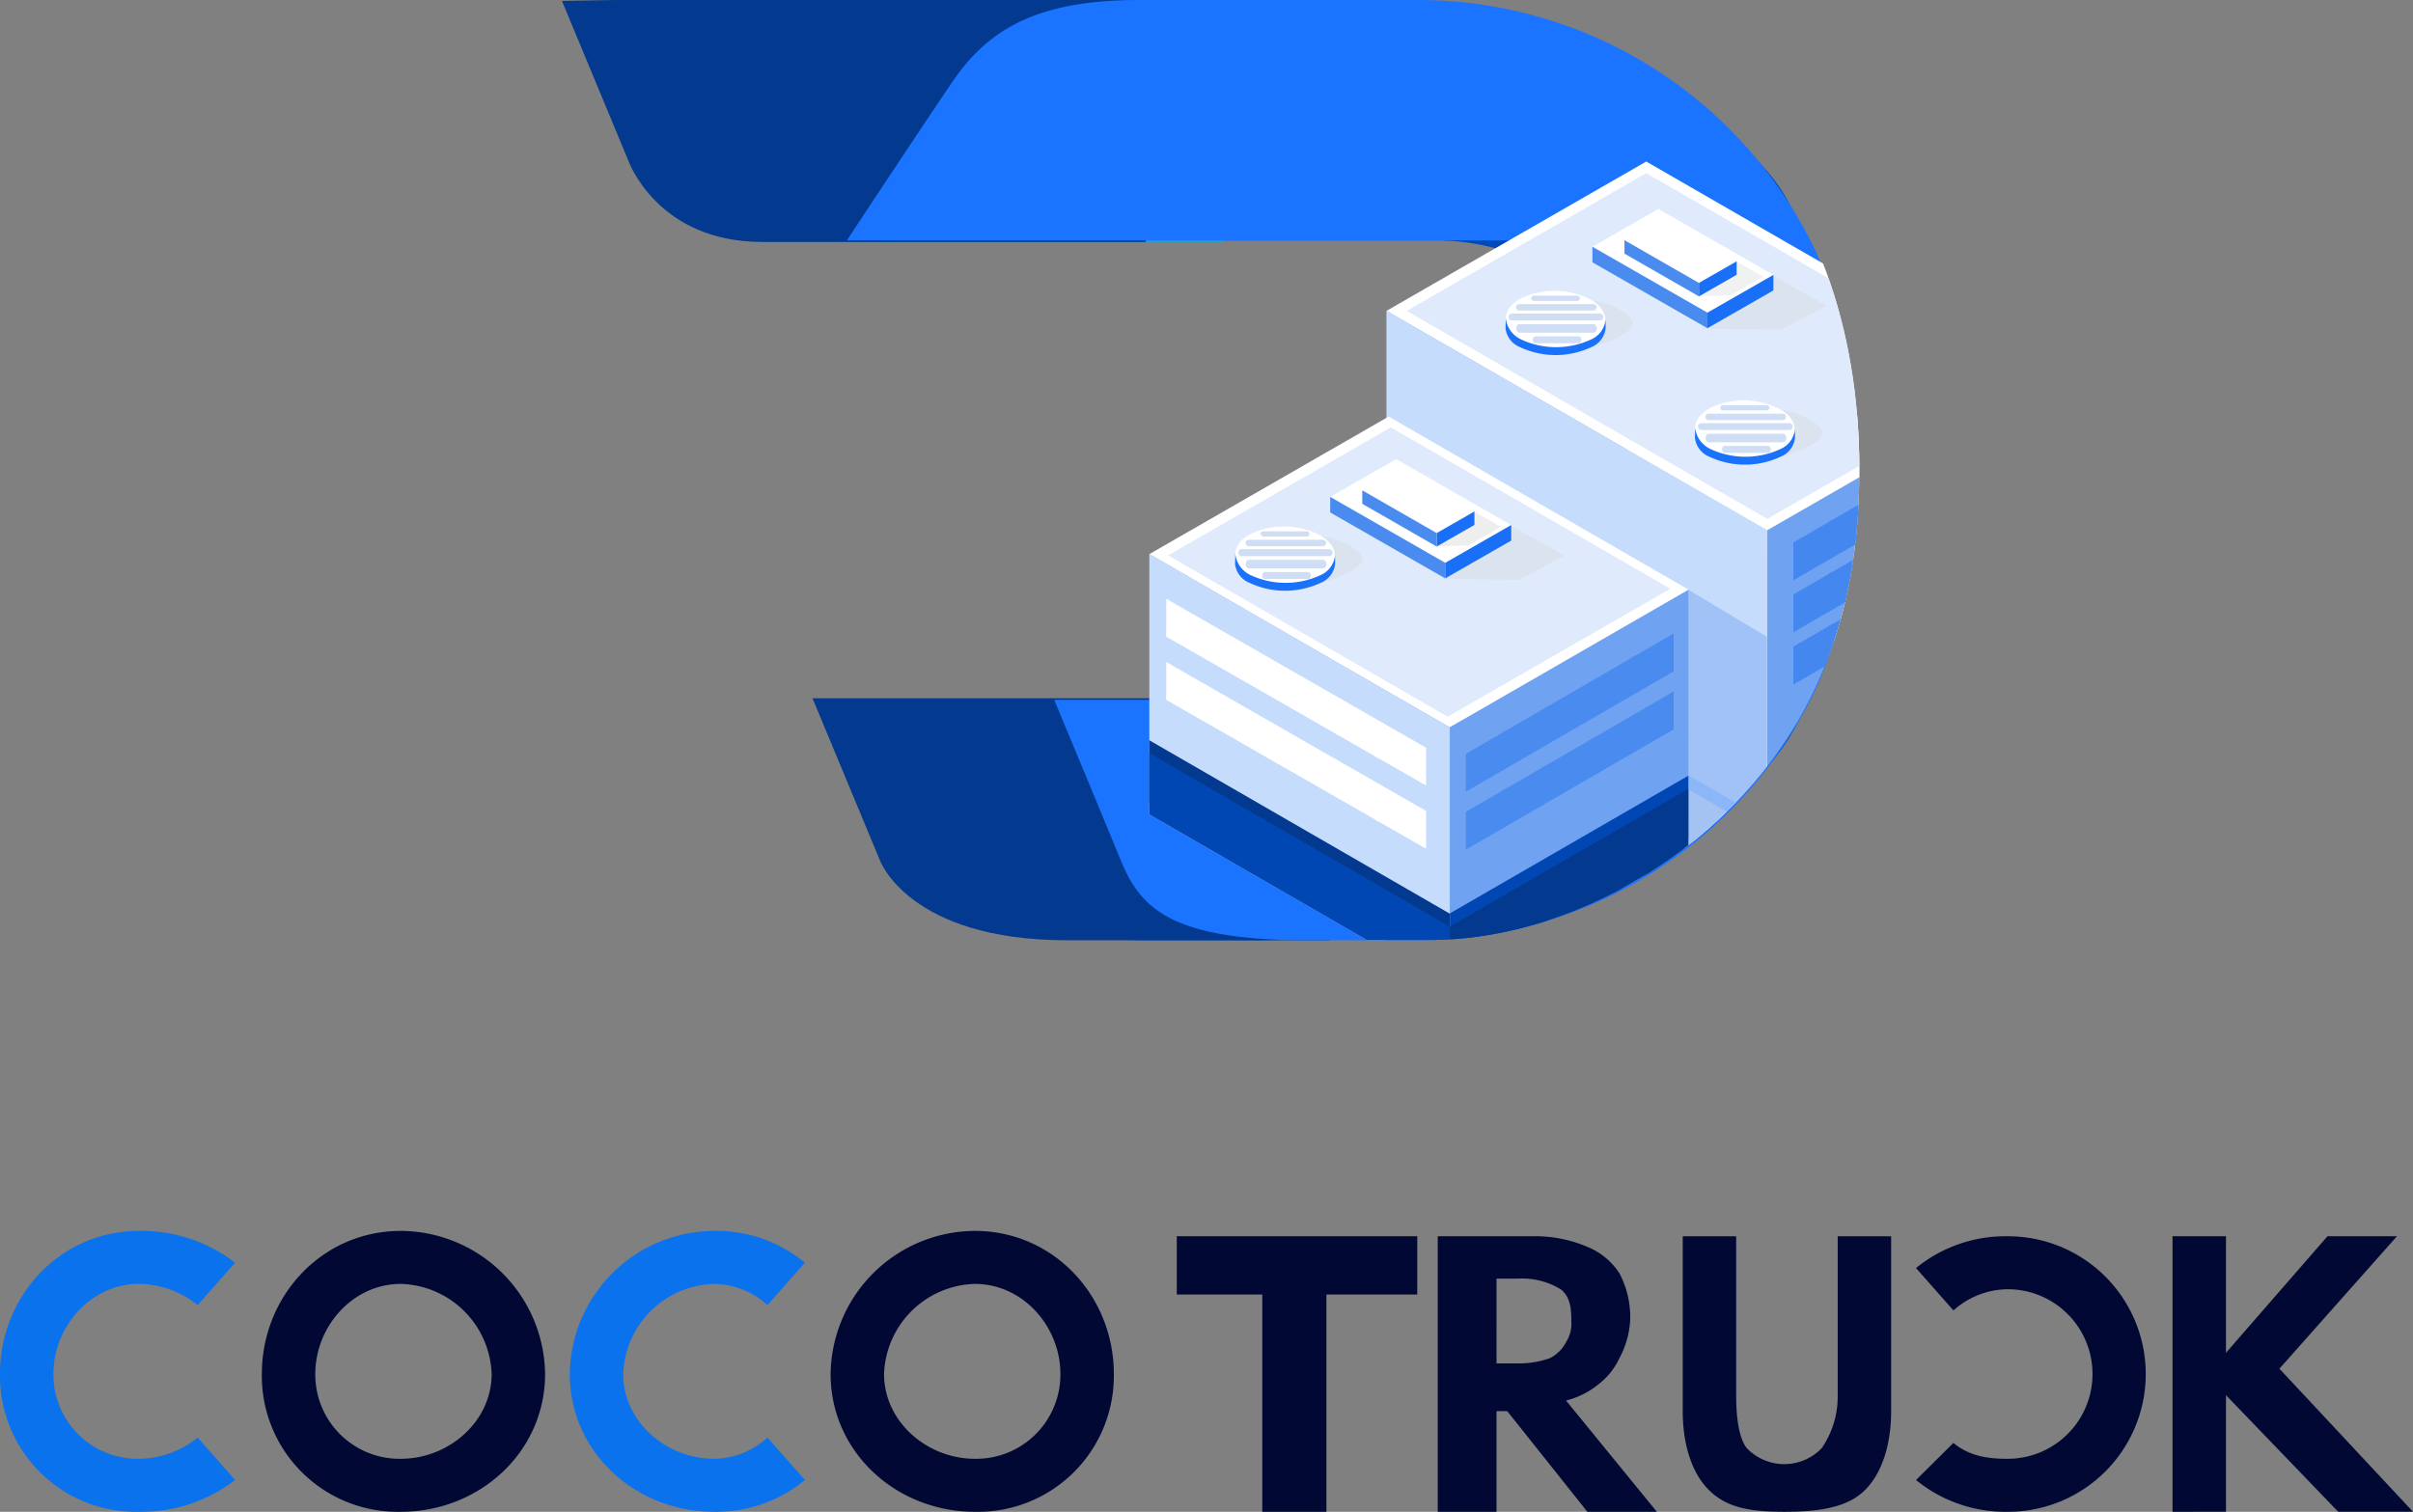 <svg xmlns="http://www.w3.org/2000/svg" xmlns:xlink="http://www.w3.org/1999/xlink" width="292.001" height="183" viewBox="0 0 292.001 183">
  <rect x="0" y="0" width="292.001" height="183" fill="#808080" stroke="none"/>
  <defs>
    <clipPath id="clip-path">
      <path id="패스_69097" data-name="패스 69097" d="M110.974,35.956c27.981,0,50.248,21.655,50.3,56.7.013,9.217-1.333,16.966-4.382,24.4-8.194,19.986-29.081,32.684-47.606,32.684-22.777,0-23.806.215-36.814.215-1.4-5.068-12.162-51.541-12.162-57.359C60.309,61.313,82.993,35.956,110.974,35.956Z" transform="translate(-60.309 -35.956)" fill="none"/>
    </clipPath>
    <linearGradient id="linear-gradient" x1="-182.363" y1="-1.566" x2="-182.336" y2="-1.542" gradientUnits="objectBoundingBox">
      <stop offset="0" stop-color="#333"/>
      <stop offset="1" stop-color="#ccc"/>
    </linearGradient>
  </defs>
  <g id="그룹_25940" data-name="그룹 25940" transform="translate(-1362 -241)">
    <g id="그룹_1" data-name="그룹 1" transform="translate(1362 390)">
      <path id="패스_7525" data-name="패스 7525" d="M115.884,129.843a11.306,11.306,0,0,1,10.993,10.906c0,5.76-5.187,10.264-10.993,10.264a10.19,10.19,0,0,1-10.347-10.264c0-5.76,4.54-10.906,10.347-10.906m0-6.415c-9.524,0-16.814,7.873-16.814,17.321a16.452,16.452,0,0,0,16.814,16.679c9.524,0,17.46-7.231,17.46-16.679a17.545,17.545,0,0,0-17.46-17.321Z" transform="translate(-67.383 -123.428)" fill="#000833"/>
      <g id="그룹_4136" data-name="그룹 4136" transform="translate(0 0)">
        <path id="패스_7526" data-name="패스 7526" d="M99.429,151.014A10.19,10.19,0,0,1,89.082,140.75c0-5.76,4.54-10.906,10.347-10.906a11.531,11.531,0,0,1,7.113,2.566l4.527-5.132a18.574,18.574,0,0,0-11.64-3.849c-9.522,0-16.814,7.873-16.814,17.321a16.453,16.453,0,0,0,16.814,16.679,18.563,18.563,0,0,0,11.64-3.849l-4.527-5.132A11.52,11.52,0,0,1,99.429,151.014Z" transform="translate(-82.616 -123.429)" fill="#0a72ec"/>
      </g>
      <path id="패스_7527" data-name="패스 7527" d="M152.126,129.843c5.807,0,10.347,5.145,10.347,10.906a10.19,10.19,0,0,1-10.347,10.264c-5.8,0-10.993-4.5-10.993-10.264a11.307,11.307,0,0,1,10.993-10.906m0-6.415a17.546,17.546,0,0,0-17.46,17.321c0,9.448,7.938,16.679,17.46,16.679a16.452,16.452,0,0,0,16.814-16.679c0-9.448-7.289-17.321-16.814-17.321Z" transform="translate(-34.153 -123.428)" fill="#000833"/>
      <g id="그룹_4137" data-name="그룹 4137" transform="translate(68.948 0)">
        <path id="패스_7528" data-name="패스 7528" d="M135.675,151.014c-5.8,0-10.993-4.5-10.993-10.264a11.307,11.307,0,0,1,10.993-10.906,9.784,9.784,0,0,1,6.467,2.566l4.527-5.132a16.782,16.782,0,0,0-10.993-3.849,17.546,17.546,0,0,0-17.46,17.321c0,9.448,7.938,16.679,17.46,16.679a16.772,16.772,0,0,0,10.993-3.849l-4.527-5.132A9.775,9.775,0,0,1,135.675,151.014Z" transform="translate(-118.215 -123.429)" fill="#0a72ec"/>
      </g>
      <path id="패스_7519" data-name="패스 7519" d="M100.748,181.13h-7.76v-26.3H82.641v-7.056h29.1v7.056H100.748Z" transform="translate(59.764 -147.13)" fill="#000833"/>
      <path id="패스_7529" data-name="패스 7529" d="M96.911,181.13V147.776h11.64a16.1,16.1,0,0,1,6.467,1.283,8.4,8.4,0,0,1,3.88,3.207,11.282,11.282,0,0,1,1.293,5.773,10.988,10.988,0,0,1-1.293,4.49,8.558,8.558,0,0,1-2.587,3.207,9.919,9.919,0,0,1-3.88,1.924l10.993,13.47h-8.407l-9.7-12.187h-1.293V181.13Zm7.113-17.959h2.587a11.287,11.287,0,0,0,3.88-.641,4.419,4.419,0,0,0,1.94-1.924,4.187,4.187,0,0,0,.647-2.566c0-1.626-.168-2.976-1.293-3.848a8.943,8.943,0,0,0-5.173-1.283h-2.587Z" transform="translate(77.073 -147.13)" fill="#000833"/>
      <path id="패스_7530" data-name="패스 7530" d="M123.72,181.049c-4.15,0-6.924-.5-9.053-2.566s-3.233-5.556-3.233-9.621V147.7H117.9v19.242c0,2.777.337,5.2,1.293,6.414a6.287,6.287,0,0,0,9.053,0,11,11,0,0,0,1.94-6.414V147.7h6.467v21.167c0,4.065-1.112,7.558-3.233,9.621S127.885,181.049,123.72,181.049Z" transform="translate(92.197 -147.049)" fill="#000833"/>
      <path id="패스_7531" data-name="패스 7531" d="M138.986,181.045V147.691h6.467V161.8l12.287-14.111h8.407l-14.227,16.035,16.167,17.318h-9.053l-13.58-14.111v14.111Z" transform="translate(123.915 -147.045)" fill="#000833"/>
      <g id="그룹_4138" data-name="그룹 4138" transform="translate(231.86 0.647)">
        <path id="패스_7532" data-name="패스 7532" d="M135.368,174.645a10.263,10.263,0,1,0,0-20.525,9.974,9.974,0,0,0-6.467,2.566l-4.527-5.131a17.1,17.1,0,0,1,10.993-3.848,16.677,16.677,0,1,1,0,33.353,17.112,17.112,0,0,1-10.993-3.848l4.527-4.49C130.7,174.226,132.836,174.645,135.368,174.645Z" transform="translate(-124.374 -147.706)" fill="#000833"/>
      </g>
    </g>
    <g id="그룹_4142" data-name="그룹 4142" transform="translate(1430 241)">
      <g id="그룹_4140" data-name="그룹 4140">
        <path id="패스_7505" data-name="패스 7505" d="M161.106,60.636c-4.505-8.814-16.256-13.561-24.663-18.7-8.068-4.917-29.588-5.985-39.726-5.985H62.985C43.922,35.956,40.5,45.6,40.5,45.6l9.233,19.462h68.622a27.8,27.8,0,0,1,0,55.608H52.649l12.56,19.46s-1.069,9.643,17.994,9.643H96.716c20.7,0,56.4-8.757,65.226-26.035,3.741-7.3,7.54-21.151,7.54-30.873C169.482,82.6,164.844,67.932,161.106,60.636Z" transform="translate(-12.568 -35.955)" fill="#0049ba"/>
        <path id="패스_7507" data-name="패스 7507" d="M89.327,65.245V35.956H79.1c-19.227,0-22.672,9.7-22.672,9.7L48.285,65.245Z" transform="translate(-9.248 -35.955)" fill="#1da1d1"/>
        <g id="그룹_4135" data-name="그룹 4135" transform="translate(0 0.001)">
          <path id="패스_7508" data-name="패스 7508" d="M28,35.956l-6.441.111L29.59,55.394s3.462,9.851,16.221,9.851H92.184l6.489-29.289" transform="translate(-21.556 -35.956)" fill="#03398e"/>
          <path id="패스_7509" data-name="패스 7509" d="M104.789,93.777v29.291H72.939c-19.224,0-22.672-9.706-22.672-9.706L42.124,93.777Z" transform="translate(-11.8 -9.25)" fill="#03398e"/>
        </g>
        <path id="패스_7510" data-name="패스 7510" d="M161.538,65.061a53.259,53.259,0,0,0-47.456-29.106H80.366c-11.51,0-17.878,2.99-22.469,9.644C55,49.8,44.94,65.061,44.94,65.061h90.777a27.8,27.8,0,0,1,0,55.608H70.033s6.187,14.854,8.072,19.46c2.32,5.67,5.978,9.643,22.471,9.643h13.506a53.255,53.255,0,0,0,47.456-29.1c3.739-7.295,5.84-18.083,5.84-27.805C167.378,82.6,165.277,72.356,161.538,65.061Z" transform="translate(-10.464 -35.955)" fill="#1a74ff"/>
      </g>
    </g>
    <g id="그룹_25493" data-name="그룹 25493" transform="translate(1486.036 241.001)">
      <g id="그룹_25492" data-name="그룹 25492" transform="translate(0 0)" clip-path="url(#clip-path)">
        <g id="마스크_그룹_46" data-name="마스크 그룹 46" transform="translate(15.043 19.553)">
          <g id="그룹_4762" data-name="그룹 4762">
            <g id="그룹_4348" data-name="그룹 4348" transform="translate(57.671 14.094)">
              <path id="패스_7670" data-name="패스 7670" d="M109.629,90.468l36.363,21V79.915L109.629,58.922Z" transform="translate(-109.629 -58.922)" fill="#f7f1f1"/>
            </g>
            <g id="그룹_4350" data-name="그룹 4350" transform="translate(57.671 37.469)">
              <path id="패스_7672" data-name="패스 7672" d="M109.629,81.7l36.363,21V95.873l-36.363-21Z" transform="translate(-109.629 -74.877)" fill="#eae4e4"/>
            </g>
            <g id="그룹_4351" data-name="그룹 4351" transform="translate(57.671 38.213)">
              <path id="패스_7673" data-name="패스 7673" d="M109.629,82.811l36.363,21V96.379L109.629,75.385Z" transform="translate(-109.629 -75.385)" fill="#bdc0cd"/>
            </g>
            <g id="그룹_4374" data-name="그룹 4374" transform="translate(28.693)">
              <g id="그룹_4372" data-name="그룹 4372">
                <path id="패스_7709" data-name="패스 7709" d="M89.974,67.381l46.091,26.576L167.5,75.884,121.417,49.3Z" transform="translate(-89.974 -49.302)" fill="#fff"/>
              </g>
              <g id="그룹_4373" data-name="그룹 4373" transform="translate(2.459 1.406)">
                <path id="패스_7710" data-name="패스 7710" d="M91.642,66.934,135.273,92.11l28.99-16.674L120.626,50.262Z" transform="translate(-91.642 -50.262)" fill="#dfeafc"/>
              </g>
            </g>
            <g id="그룹_4375" data-name="그룹 4375" transform="translate(74.784 26.55)">
              <path id="패스_7711" data-name="패스 7711" d="M121.236,129.788l31.43-18.076V67.424L121.236,85.5Z" transform="translate(-121.236 -67.424)" fill="#6fa2f0"/>
            </g>
            <g id="그룹_4376" data-name="그룹 4376" transform="translate(74.784 61.725)">
              <path id="패스_7712" data-name="패스 7712" d="M121.236,117.264l31.43-18.075V91.433l-31.43,18.07Z" transform="translate(-121.236 -91.433)" fill="#0147b4"/>
            </g>
            <g id="그룹_4377" data-name="그룹 4377" transform="translate(28.693 18.05)">
              <path id="패스_7713" data-name="패스 7713" d="M89.974,105.9l46.091,26.584V88.2L89.974,61.622Z" transform="translate(-89.974 -61.622)" fill="#c6dcfd"/>
            </g>
            <g id="그룹_4378" data-name="그룹 4378" transform="translate(74.784 63.405)">
              <path id="패스_7714" data-name="패스 7714" d="M121.236,118.088l31.43-18.076V92.58l-31.43,18.072Z" transform="translate(-121.236 -92.58)" fill="#1a73fc"/>
            </g>
            <g id="그룹_4387" data-name="그룹 4387" transform="translate(77.941 44.165)">
              <g id="그룹_4386" data-name="그룹 4386">
                <path id="패스_7729" data-name="패스 7729" d="M123.377,94.005v4.553L148.5,84V79.447Z" transform="translate(-123.377 -79.447)" fill="#4387ef"/>
                <g id="그룹_4385" data-name="그룹 4385" transform="translate(4.292)">
                  <path id="패스_7730" data-name="패스 7730" d="M126.288,92.335l.523-.3V87.478l-.523.3Z" transform="translate(-126.288 -75.712)" fill="#4387ef"/>
                  <path id="패스_7731" data-name="패스 7731" d="M133.923,83.342l-.51.293V87.8l.51-.294Z" transform="translate(-122.908 -77.636)" fill="#4387ef"/>
                  <path id="패스_7732" data-name="패스 7732" d="M130.363,85.422l-.509.289V90l.509-.294Z" transform="translate(-124.597 -76.668)" fill="#4387ef"/>
                  <path id="패스_7733" data-name="패스 7733" d="M140.131,84.248l.425-.245V79.447l-.425.242Z" transform="translate(-119.722 -79.447)" fill="#4387ef"/>
                  <path id="패스_7734" data-name="패스 7734" d="M137.485,81.252l-.517.292v4.416l.517-.292Z" transform="translate(-121.222 -78.608)" fill="#4387ef"/>
                </g>
                <path id="패스_7735" data-name="패스 7735" d="M123.377,97.331,148.5,82.776v-.689l-25.126,14.56Z" transform="translate(-123.377 -78.219)" fill="#4387ef"/>
              </g>
            </g>
            <g id="그룹_4390" data-name="그룹 4390" transform="translate(77.941 37.841)">
              <g id="그룹_4389" data-name="그룹 4389">
                <path id="패스_7736" data-name="패스 7736" d="M123.377,89.695v4.551L148.5,79.7V75.132Z" transform="translate(-123.377 -75.131)" fill="#4387ef"/>
                <g id="그룹_4388" data-name="그룹 4388" transform="translate(4.292)">
                  <path id="패스_7737" data-name="패스 7737" d="M126.288,88.019l.523-.3V83.168l-.523.295Z" transform="translate(-126.288 -71.393)" fill="#4387ef"/>
                  <path id="패스_7738" data-name="패스 7738" d="M133.923,79.029l-.51.294v4.164l.51-.29Z" transform="translate(-122.908 -73.318)" fill="#4387ef"/>
                  <path id="패스_7739" data-name="패스 7739" d="M130.363,81.108l-.509.294v4.281l.509-.289Z" transform="translate(-124.597 -72.351)" fill="#4387ef"/>
                  <path id="패스_7740" data-name="패스 7740" d="M140.131,79.935l.425-.239V75.131l-.425.245Z" transform="translate(-119.722 -75.131)" fill="#4387ef"/>
                  <path id="패스_7741" data-name="패스 7741" d="M137.485,76.938l-.517.3V81.65l.517-.3Z" transform="translate(-121.222 -74.291)" fill="#4387ef"/>
                </g>
                <path id="패스_7742" data-name="패스 7742" d="M123.377,93.016,148.5,78.465v-.687L123.377,92.333Z" transform="translate(-123.377 -73.9)" fill="#4387ef"/>
              </g>
            </g>
            <g id="그룹_4393" data-name="그룹 4393" transform="translate(77.941 31.556)">
              <g id="그룹_4392" data-name="그룹 4392">
                <path id="패스_7743" data-name="패스 7743" d="M123.377,85.4v4.553L148.5,75.4V70.842Z" transform="translate(-123.377 -70.841)" fill="#4387ef"/>
                <g id="그룹_4391" data-name="그룹 4391" transform="translate(4.292)">
                  <path id="패스_7744" data-name="패스 7744" d="M126.288,83.73l.523-.3V78.876l-.523.294Z" transform="translate(-126.288 -67.104)" fill="#4387ef"/>
                  <path id="패스_7745" data-name="패스 7745" d="M133.923,74.737l-.51.294V79.2l.51-.294Z" transform="translate(-122.908 -69.029)" fill="#4387ef"/>
                  <path id="패스_7746" data-name="패스 7746" d="M130.363,76.814l-.509.294v4.285l.509-.3Z" transform="translate(-124.597 -68.063)" fill="#4387ef"/>
                  <path id="패스_7747" data-name="패스 7747" d="M140.131,75.645l.425-.243V70.841l-.425.242Z" transform="translate(-119.722 -70.841)" fill="#4387ef"/>
                  <path id="패스_7748" data-name="패스 7748" d="M137.485,72.647l-.517.292v4.416l.517-.286Z" transform="translate(-121.222 -70.001)" fill="#4387ef"/>
                </g>
                <path id="패스_7749" data-name="패스 7749" d="M123.377,88.724,148.5,74.17v-.684L123.377,88.044Z" transform="translate(-123.377 -69.611)" fill="#4387ef"/>
              </g>
            </g>
            <g id="그룹_4396" data-name="그룹 4396" transform="translate(53.62 5.734)">
              <path id="패스_7750" data-name="패스 7750" d="M118.18,58.483l-1.808,7.551,8.856.127,5.476-2.914-11.485-6.435Z" transform="translate(-102.379 -51.543)" fill="#d3d4d4" opacity="0.33" style="isolation: isolate"/>
              <g id="그룹_4394" data-name="그룹 4394">
                <path id="패스_7751" data-name="패스 7751" d="M120.8,65.779,106.881,57.8l7.985-4.581L128.785,61.2Z" transform="translate(-106.881 -53.216)" fill="#fff"/>
                <path id="패스_7752" data-name="패스 7752" d="M124.307,60.546l-7.985,4.578V63.243l7.985-4.575Z" transform="translate(-102.403 -50.68)" fill="#1970f7"/>
                <path id="패스_7753" data-name="패스 7753" d="M120.8,66.206l-13.919-7.982V56.343L120.8,64.325Z" transform="translate(-106.881 -51.762)" fill="#498bef"/>
              </g>
              <path id="패스_7754" data-name="패스 7754" d="M116.775,57.567l-1.125,4.7,3.789-.13,3.962-2.256-5.977-3.364Z" transform="translate(-102.722 -51.68)" fill="#d3d4d4" opacity="0.33" style="isolation: isolate"/>
              <g id="그룹_4395" data-name="그룹 4395" transform="translate(3.88 1.171)">
                <path id="패스_7755" data-name="패스 7755" d="M118.524,61.8l-9.011-5.175,4.562-2.614,9.014,5.175Z" transform="translate(-109.513 -54.015)" fill="#fff"/>
                <path id="패스_7756" data-name="패스 7756" d="M120.19,59.175l-4.565,2.617V60.161l4.565-2.614Z" transform="translate(-106.614 -52.372)" fill="#1970f7"/>
                <path id="패스_7757" data-name="패스 7757" d="M118.524,62.6l-9.011-5.172V55.8l9.011,5.175Z" transform="translate(-109.513 -53.185)" fill="#498bef"/>
              </g>
            </g>
            <g id="그룹_4398" data-name="그룹 4398" transform="translate(43.112 15.637)">
              <path id="패스_7758" data-name="패스 7758" d="M112.662,61.791a9.006,9.006,0,0,0-4.442-1.03,1.9,1.9,0,0,0-.364-.019l-.119.01-.088.009-.394.04a.329.329,0,0,1-.053.006l-5.975.623,1.283,2.206c-.257,1.042.314,2.157,1.735,2.978l4.1.278,3.671-1.286c.1-.056.167-.107.252-.157.17-.079.355-.148.515-.239C115.1,63.877,115.054,63.163,112.662,61.791Z" transform="translate(-99.056 -59.619)" fill="#d3d4d4" opacity="0.33" style="isolation: isolate"/>
              <path id="패스_7759" data-name="패스 7759" d="M110,61.021a9.481,9.481,0,0,0-8.523-.067c-2.322,1.333-2.272,3.521.118,4.893a9.485,9.485,0,0,0,8.523.064C112.44,64.575,112.393,62.394,110,61.021Z" transform="translate(-99.746 -59.975)" fill="#cfdef5"/>
              <path id="패스_7760" data-name="패스 7760" d="M110,61.021a9.481,9.481,0,0,0-8.523-.067c-2.322,1.333-2.272,3.521.118,4.893a9.485,9.485,0,0,0,8.523.064C112.44,64.575,112.393,62.394,110,61.021Zm-6.835-.447h5.256a.316.316,0,1,1,0,.633h-5.256a.316.316,0,1,1,0-.633ZM101.4,61.592h8.974a.394.394,0,0,1,.392.393h0a.387.387,0,0,1-.388.387H101.4a.388.388,0,0,1-.394-.384v0a.4.4,0,0,1,.394-.394Zm7.205,4.745h-5.257c-.174,0-.315-.186-.315-.418s.142-.422.315-.422h5.257c.177,0,.318.188.318.422s-.142.418-.318.418Zm1.8-1.278h-8.971a.462.462,0,0,1-.4-.513c0-.29.174-.523.4-.523H110.4c.218,0,.391.233.391.523s-.173.513-.391.513Zm.725-1.486H100.552a.42.42,0,1,1,0-.839h10.577a.42.42,0,1,1,0,.839Z" transform="translate(-99.746 -59.975)" fill="#fff"/>
              <g id="그룹_4397" data-name="그룹 4397" transform="translate(0 3.32)">
                <path id="패스_7761" data-name="패스 7761" d="M111.857,62.386l.01,1.056a2.782,2.782,0,0,1-1.772,2.319,10.124,10.124,0,0,1-8.57,0A2.805,2.805,0,0,1,99.754,63.5l.031-1.259a3.2,3.2,0,0,0,1.769,2.546,10.085,10.085,0,0,0,8.541.04A2.909,2.909,0,0,0,111.857,62.386Z" transform="translate(-99.754 -62.241)" fill="#1a72fb"/>
              </g>
            </g>
            <g id="그룹_4400" data-name="그룹 4400" transform="translate(66.029 28.899)">
              <path id="패스_7762" data-name="패스 7762" d="M128.206,70.848a8.953,8.953,0,0,0-4.442-1.034,2.152,2.152,0,0,0-.363-.021l-.119.009-.091.015-.394.038a.188.188,0,0,1-.05.006l-5.978.624,1.284,2.2c-.258,1.045.313,2.154,1.735,2.981l4.1.274,3.668-1.285c.1-.05.17-.1.254-.154a4.216,4.216,0,0,0,.515-.242C130.646,72.93,130.6,72.216,128.206,70.848Z" transform="translate(-114.601 -68.671)" fill="#d3d4d4" opacity="0.33" style="isolation: isolate"/>
              <path id="패스_7763" data-name="패스 7763" d="M125.544,70.076A9.476,9.476,0,0,0,117.021,70c-2.321,1.336-2.269,3.523.121,4.893a9.479,9.479,0,0,0,8.52.067C127.986,73.63,127.934,71.444,125.544,70.076Z" transform="translate(-115.29 -69.027)" fill="#cfdef5"/>
              <path id="패스_7764" data-name="패스 7764" d="M125.544,70.076A9.476,9.476,0,0,0,117.021,70c-2.321,1.336-2.269,3.523.121,4.893a9.479,9.479,0,0,0,8.52.067C127.986,73.63,127.934,71.444,125.544,70.076Zm-6.836-.448h5.26a.316.316,0,1,1,0,.631h-5.26a.316.316,0,1,1,0-.631Zm-1.762,1.02h8.97a.39.39,0,1,1,0,.781h-8.97a.39.39,0,1,1,0-.781Zm7.2,4.747h-5.259c-.177,0-.313-.19-.313-.423s.136-.419.313-.419h5.259c.175,0,.317.192.317.419s-.142.423-.317.423Zm1.8-1.278h-8.971a.467.467,0,0,1-.392-.516c0-.29.174-.52.392-.52h8.971c.221,0,.4.23.4.52a.467.467,0,0,1-.4.516Zm.724-1.487H116.1a.42.42,0,1,1-.018-.839h10.59a.42.42,0,1,1,.018.839Z" transform="translate(-115.29 -69.027)" fill="#fff"/>
              <g id="그룹_4399" data-name="그룹 4399" transform="translate(0 3.32)">
                <path id="패스_7765" data-name="패스 7765" d="M127.4,71.437l.009,1.058a2.779,2.779,0,0,1-1.774,2.321,10.118,10.118,0,0,1-8.567,0,2.806,2.806,0,0,1-1.768-2.261l.029-1.261a3.187,3.187,0,0,0,1.768,2.548,10.1,10.1,0,0,0,8.539.041A2.908,2.908,0,0,0,127.4,71.437Z" transform="translate(-115.298 -71.293)" fill="#1a72fb"/>
              </g>
            </g>
            <g id="그룹_4403" data-name="그룹 4403" transform="translate(28.686 53.26)">
              <g id="그룹_4401" data-name="그룹 4401">
                <path id="패스_7766" data-name="패스 7766" d="M89.969,93.44l46.1,26.538v-7.791l-46.1-26.532Z" transform="translate(-89.969 -85.655)" fill="#a2c7ff"/>
              </g>
              <g id="그룹_4402" data-name="그룹 4402" transform="translate(0 1.711)">
                <path id="패스_7767" data-name="패스 7767" d="M89.969,94.245l46.1,26.535v-7.425l-46.1-26.532Z" transform="translate(-89.969 -86.823)" fill="#cfdef5"/>
              </g>
            </g>
            <g id="그룹_4413" data-name="그룹 4413" transform="translate(0 30.869)">
              <g id="그룹_4412" data-name="그룹 4412">
                <path id="패스_7774" data-name="패스 7774" d="M70.512,87.028l36.366,20.989,28.959-16.65L99.481,70.372Z" transform="translate(-70.512 -70.372)" fill="#fff"/>
              </g>
            </g>
            <g id="그룹_4415" data-name="그룹 4415" transform="translate(2.272 32.18)">
              <g id="그룹_4414" data-name="그룹 4414">
                <path id="패스_7775" data-name="패스 7775" d="M72.053,86.76l33.836,19.534L132.832,90.8,99.007,71.267Z" transform="translate(-72.053 -71.267)" fill="#dfeafc"/>
              </g>
            </g>
            <g id="그룹_4416" data-name="그룹 4416" transform="translate(36.364 51.834)">
              <path id="패스_7776" data-name="패스 7776" d="M95.177,132.881l28.879-16.656V84.682L95.177,101.335Z" transform="translate(-95.177 -84.682)" fill="#6fa2f0"/>
            </g>
            <g id="그룹_4417" data-name="그룹 4417" transform="translate(36.364 74.335)">
              <path id="패스_7777" data-name="패스 7777" d="M95.177,124.389l28.879-16.684V100.04L95.177,116.721Z" transform="translate(-95.177 -100.04)" fill="#0147b4"/>
            </g>
            <g id="그룹_4418" data-name="그룹 4418" transform="translate(0 47.495)">
              <path id="패스_7778" data-name="패스 7778" d="M70.512,113.266l36.366,21V102.716l-36.366-21Z" transform="translate(-70.512 -81.72)" fill="#c6dcfd"/>
            </g>
            <g id="그룹_4419" data-name="그룹 4419" transform="translate(36.364 75.924)">
              <path id="패스_7779" data-name="패스 7779" d="M95.177,125.236l28.879-16.681v-7.429L95.177,117.8Z" transform="translate(-95.177 -101.125)" fill="#03398e"/>
            </g>
            <g id="그룹_4426" data-name="그룹 4426" transform="translate(0 70.054)">
              <path id="패스_7786" data-name="패스 7786" d="M70.512,104.752l36.366,21V118.11L70.512,97.118Z" transform="translate(-70.512 -97.118)" fill="#03398e"/>
            </g>
            <g id="그룹_4427" data-name="그룹 4427" transform="translate(0 71.616)">
              <path id="패스_7787" data-name="패스 7787" d="M70.512,105.609l36.366,21v-7.431L70.512,98.184Z" transform="translate(-70.512 -98.184)" fill="#0147b4"/>
            </g>
            <g id="그룹_4439" data-name="그룹 4439" transform="translate(38.322 64.155)">
              <path id="패스_7795" data-name="패스 7795" d="M96.5,107.651V112.2l25.127-14.547V93.093Z" transform="translate(-96.505 -93.092)" fill="#498bef"/>
              <g id="그룹_4437" data-name="그룹 4437" transform="translate(4.292)">
                <g id="그룹_4432" data-name="그룹 4432" transform="translate(0 11.765)">
                  <path id="패스_7796" data-name="패스 7796" d="M99.416,105.98l.522-.3v-4.561l-.522.3Z" transform="translate(-99.416 -101.122)" fill="#498bef"/>
                </g>
                <g id="그룹_4433" data-name="그룹 4433" transform="translate(10.503 5.705)">
                  <path id="패스_7797" data-name="패스 7797" d="M107.055,96.986l-.515.292v4.165l.515-.292Z" transform="translate(-106.54 -96.986)" fill="#498bef"/>
                </g>
                <g id="그룹_4434" data-name="그룹 4434" transform="translate(5.259 8.751)">
                  <path id="패스_7798" data-name="패스 7798" d="M103.492,99.065l-.509.3v4.281l.509-.294Z" transform="translate(-102.983 -99.065)" fill="#498bef"/>
                </g>
                <g id="그룹_4435" data-name="그룹 4435" transform="translate(20.412)">
                  <path id="패스_7799" data-name="패스 7799" d="M113.261,97.893l.422-.239V93.092l-.422.236Z" transform="translate(-113.261 -93.092)" fill="#498bef"/>
                </g>
                <g id="그룹_4436" data-name="그룹 4436" transform="translate(15.752 2.644)">
                  <path id="패스_7800" data-name="패스 7800" d="M110.613,94.9l-.513.293v4.416l.513-.292Z" transform="translate(-110.1 -94.897)" fill="#498bef"/>
                </g>
              </g>
              <g id="그룹_4438" data-name="그룹 4438" transform="translate(0 3.872)">
                <path id="패스_7801" data-name="패스 7801" d="M96.5,110.973l25.127-14.548v-.69L96.5,110.293Z" transform="translate(-96.505 -95.735)" fill="#498bef"/>
              </g>
            </g>
            <g id="그룹_4443" data-name="그룹 4443" transform="translate(38.322 57.133)">
              <path id="패스_7802" data-name="패스 7802" d="M96.5,102.857v4.553l25.127-14.55V88.3Z" transform="translate(-96.505 -88.299)" fill="#498bef"/>
              <g id="그룹_4441" data-name="그룹 4441" transform="translate(4.292)">
                <path id="패스_7803" data-name="패스 7803" d="M99.416,101.19l.522-.3V96.332l-.522.3Z" transform="translate(-99.416 -84.563)" fill="#498bef"/>
                <path id="패스_7804" data-name="패스 7804" d="M107.055,92.195l-.515.292v4.165l.515-.292Z" transform="translate(-96.037 -86.487)" fill="#498bef"/>
                <path id="패스_7805" data-name="패스 7805" d="M103.492,94.274l-.509.292v4.287l.509-.3Z" transform="translate(-97.724 -85.52)" fill="#498bef"/>
                <path id="패스_7806" data-name="패스 7806" d="M113.261,93.1l.422-.239V88.3l-.422.242Z" transform="translate(-92.849 -88.299)" fill="#498bef"/>
                <path id="패스_7807" data-name="패스 7807" d="M110.613,90.106l-.513.292v4.419l.513-.294Z" transform="translate(-94.348 -87.459)" fill="#498bef"/>
              </g>
              <g id="그룹_4442" data-name="그룹 4442" transform="translate(0 3.874)">
                <path id="패스_7808" data-name="패스 7808" d="M96.5,106.181l25.127-14.55v-.689L96.5,105.5Z" transform="translate(-96.505 -90.943)" fill="#498bef"/>
              </g>
            </g>
            <g id="그룹_4448" data-name="그룹 4448" transform="translate(2.082 52.949)">
              <g id="그룹_4447" data-name="그룹 4447">
                <path id="패스_7809" data-name="패스 7809" d="M71.924,85.443V90l31.131,17.843v-4.553Z" transform="translate(-71.924 -85.443)" fill="#fff"/>
                <g id="그룹_4445" data-name="그룹 4445">
                  <path id="패스_7810" data-name="패스 7810" d="M86.224,98.266l-.523-.3V93.411l.523.3Z" transform="translate(-65.389 -81.737)" fill="#fff"/>
                  <path id="패스_7811" data-name="패스 7811" d="M89.575,100.211l-.522-.3V95.353l.522.3Z" transform="translate(-63.799 -80.834)" fill="#fff"/>
                  <path id="패스_7812" data-name="패스 7812" d="M93.4,102.392l-.519-.3V97.532l.519.3Z" transform="translate(-61.985 -79.821)" fill="#fff"/>
                  <path id="패스_7813" data-name="패스 7813" d="M78.584,89.341l.513.286v4.167l-.513-.293Z" transform="translate(-68.765 -83.63)" fill="#fff"/>
                  <path id="패스_7814" data-name="패스 7814" d="M82.144,91.414l.509.3v4.278l-.509-.292Z" transform="translate(-67.076 -82.666)" fill="#fff"/>
                  <path id="패스_7815" data-name="패스 7815" d="M72.347,90.241,71.924,90V85.443l.423.242Z" transform="translate(-71.924 -85.443)" fill="#fff"/>
                  <path id="패스_7816" data-name="패스 7816" d="M75.025,87.246l.515.3v4.416l-.515-.292Z" transform="translate(-70.453 -84.604)" fill="#fff"/>
                </g>
                <g id="그룹_4446" data-name="그룹 4446" transform="translate(0 3.875)">
                  <path id="패스_7817" data-name="패스 7817" d="M103.055,106.615,71.924,88.772v-.684l31.131,17.849Z" transform="translate(-71.924 -88.088)" fill="#fff"/>
                </g>
              </g>
            </g>
            <g id="그룹_4483" data-name="그룹 4483" transform="translate(21.892 36.016)">
              <path id="패스_7844" data-name="패스 7844" d="M96.659,79.149,94.85,86.706l8.861.122,5.47-2.917L97.7,77.482Z" transform="translate(-80.86 -72.212)" fill="#d3d4d4" opacity="0.33" style="isolation: isolate"/>
              <g id="그룹_4481" data-name="그룹 4481">
                <path id="패스_7845" data-name="패스 7845" d="M99.279,86.448,85.361,78.466l7.984-4.581,13.921,7.988Z" transform="translate(-85.361 -73.885)" fill="#fff"/>
                <path id="패스_7846" data-name="패스 7846" d="M102.787,81.214,94.8,85.794V83.912l7.986-4.575Z" transform="translate(-80.883 -71.349)" fill="#1970f7"/>
                <path id="패스_7847" data-name="패스 7847" d="M99.279,86.875,85.361,78.89V77.012l13.918,7.982Z" transform="translate(-85.361 -72.431)" fill="#498bef"/>
              </g>
              <path id="패스_7848" data-name="패스 7848" d="M95.255,78.232l-1.126,4.7,3.786-.129,3.962-2.255L95.9,77.19Z" transform="translate(-81.202 -72.348)" opacity="0.33" fill="url(#linear-gradient)" style="isolation: isolate"/>
              <g id="그룹_4482" data-name="그룹 4482" transform="translate(3.88 1.168)">
                <path id="패스_7849" data-name="패스 7849" d="M97,82.472l-9.01-5.17,4.56-2.62,9.014,5.175Z" transform="translate(-87.993 -74.682)" fill="#fff"/>
                <path id="패스_7850" data-name="패스 7850" d="M98.669,79.842,94.1,82.458V80.829l4.565-2.615Z" transform="translate(-85.094 -73.039)" fill="#1970f7"/>
                <path id="패스_7851" data-name="패스 7851" d="M97,83.269,87.993,78.1V76.47L97,81.64Z" transform="translate(-87.993 -73.85)" fill="#498bef"/>
              </g>
            </g>
            <g id="그룹_4485" data-name="그룹 4485" transform="translate(10.379 44.164)">
              <path id="패스_7852" data-name="패스 7852" d="M90.458,81.27a8.96,8.96,0,0,0-4.441-1.039c-.119-.009-.245-.023-.363-.021l-.116.012-.091.009-.394.041a.24.24,0,0,1-.055.006l-5.977.621L80.3,83.1c-.254,1.048.314,2.162,1.737,2.984l4.1.281,3.671-1.292c.093-.05.164-.1.249-.149a4.828,4.828,0,0,0,.515-.242C92.9,83.348,92.853,82.637,90.458,81.27Z" transform="translate(-76.855 -79.091)" fill="#d3d4d4" opacity="0.33" style="isolation: isolate"/>
              <path id="패스_7853" data-name="패스 7853" d="M87.8,80.492a9.49,9.49,0,0,0-8.523-.067c-2.321,1.332-2.269,3.521.119,4.893a9.492,9.492,0,0,0,8.522.067C90.235,84.046,90.188,81.862,87.8,80.492Z" transform="translate(-77.544 -79.447)" fill="#cfdef5"/>
              <path id="패스_7854" data-name="패스 7854" d="M87.8,80.492a9.49,9.49,0,0,0-8.523-.067c-2.321,1.332-2.269,3.521.119,4.893a9.492,9.492,0,0,0,8.522.067C90.235,84.046,90.188,81.862,87.8,80.492Zm-6.835-.447h5.256a.312.312,0,0,1,.317.309v0a.318.318,0,0,1-.313.322h-5.26a.319.319,0,0,1-.317-.318v0a.313.313,0,0,1,.313-.312ZM79.2,81.067h8.973a.388.388,0,1,1,.016.777H79.2a.388.388,0,0,1,0-.777ZM86.4,85.811H81.142c-.173,0-.313-.19-.313-.42s.14-.419.313-.419H86.4c.178,0,.317.188.317.419s-.139.42-.317.42Zm1.8-1.278H79.228c-.218,0-.392-.233-.392-.519s.174-.52.392-.52H88.2c.221,0,.391.234.391.52s-.17.519-.391.519Zm.725-1.489H78.348a.418.418,0,1,1,0-.837H88.925a.418.418,0,1,1,0,.837Z" transform="translate(-77.544 -79.447)" fill="#fff"/>
              <g id="그룹_4484" data-name="그룹 4484" transform="translate(0 3.319)">
                <path id="패스_7855" data-name="패스 7855" d="M89.65,81.861l.012,1.052a2.789,2.789,0,0,1-1.774,2.322,10.132,10.132,0,0,1-8.569,0,2.8,2.8,0,0,1-1.768-2.261l.031-1.263a3.184,3.184,0,0,0,1.766,2.546,10.071,10.071,0,0,0,8.539.041A2.909,2.909,0,0,0,89.65,81.861Z" transform="translate(-77.552 -81.712)" fill="#1a72fb"/>
              </g>
            </g>
            <g id="그룹_4599" data-name="그룹 4599" transform="translate(2.082 60.6)">
              <g id="그룹_4447-2" data-name="그룹 4447-2">
                <path id="패스_7809-2" data-name="패스 7809-2" d="M71.924,90.665v4.559l31.131,17.843v-4.553Z" transform="translate(-71.924 -90.665)" fill="#fff"/>
                <g id="그룹_4445-2" data-name="그룹 4445-2">
                  <path id="패스_7810-2" data-name="패스 7810-2" d="M86.224,103.488l-.523-.3V98.633l.523.3Z" transform="translate(-65.389 -86.959)" fill="#fff"/>
                  <path id="패스_7811-2" data-name="패스 7811-2" d="M89.575,105.433l-.522-.3v-4.561l.522.3Z" transform="translate(-63.799 -86.056)" fill="#fff"/>
                  <path id="패스_7812-2" data-name="패스 7812-2" d="M93.4,107.614l-.519-.3v-4.556l.519.3Z" transform="translate(-61.985 -85.043)" fill="#fff"/>
                  <path id="패스_7813-2" data-name="패스 7813-2" d="M78.584,94.563l.513.286v4.167l-.513-.293Z" transform="translate(-68.765 -88.852)" fill="#fff"/>
                  <path id="패스_7814-2" data-name="패스 7814-2" d="M82.144,96.636l.509.3v4.278l-.509-.292Z" transform="translate(-67.076 -87.888)" fill="#fff"/>
                  <path id="패스_7815-2" data-name="패스 7815-2" d="M72.347,95.463l-.423-.239V90.665l.423.242Z" transform="translate(-71.924 -90.665)" fill="#fff"/>
                  <path id="패스_7816-2" data-name="패스 7816-2" d="M75.025,92.468l.515.3V97.18l-.515-.292Z" transform="translate(-70.453 -89.826)" fill="#fff"/>
                </g>
                <g id="그룹_4446-2" data-name="그룹 4446-2" transform="translate(0 3.875)">
                  <path id="패스_7817-2" data-name="패스 7817-2" d="M103.055,111.837,71.924,93.994V93.31l31.131,17.849Z" transform="translate(-71.924 -93.31)" fill="#fff"/>
                </g>
              </g>
            </g>
            <g id="그룹_4600" data-name="그룹 4600" transform="translate(77.941 44.165)">
              <g id="그룹_4386-2" data-name="그룹 4386-2">
                <g id="그룹_4385-2" data-name="그룹 4385-2" transform="translate(4.292)">
                  <path id="패스_7730-2" data-name="패스 7730-2" d="M126.288,92.335l.523-.3V87.478l-.523.3Z" transform="translate(-126.288 -75.712)" fill="#4387ef"/>
                  <path id="패스_7731-2" data-name="패스 7731-2" d="M133.923,83.342l-.51.293V87.8l.51-.294Z" transform="translate(-122.908 -77.636)" fill="#4387ef"/>
                  <path id="패스_7732-2" data-name="패스 7732-2" d="M130.363,85.422l-.509.289V90l.509-.294Z" transform="translate(-124.597 -76.668)" fill="#4387ef"/>
                  <path id="패스_7733-2" data-name="패스 7733-2" d="M140.131,84.248l.425-.245V79.447l-.425.242Z" transform="translate(-119.722 -79.447)" fill="#4387ef"/>
                  <path id="패스_7734-2" data-name="패스 7734-2" d="M137.485,81.252l-.517.292v4.416l.517-.292Z" transform="translate(-121.222 -78.608)" fill="#4387ef"/>
                </g>
                <path id="패스_7735-2" data-name="패스 7735-2" d="M123.377,97.331,148.5,82.776v-.689l-25.126,14.56Z" transform="translate(-123.377 -78.219)" fill="#4387ef"/>
              </g>
            </g>
            <path id="패스_7945" data-name="패스 7945" d="M114.76,84.677l9.511,5.7v31.462l-9.54-5.57Z" transform="translate(-49.537 -32.85)" fill="#6fa2f0" opacity="0.435" style="isolation: isolate"/>
          </g>
        </g>
      </g>
    </g>
  </g>
</svg>
